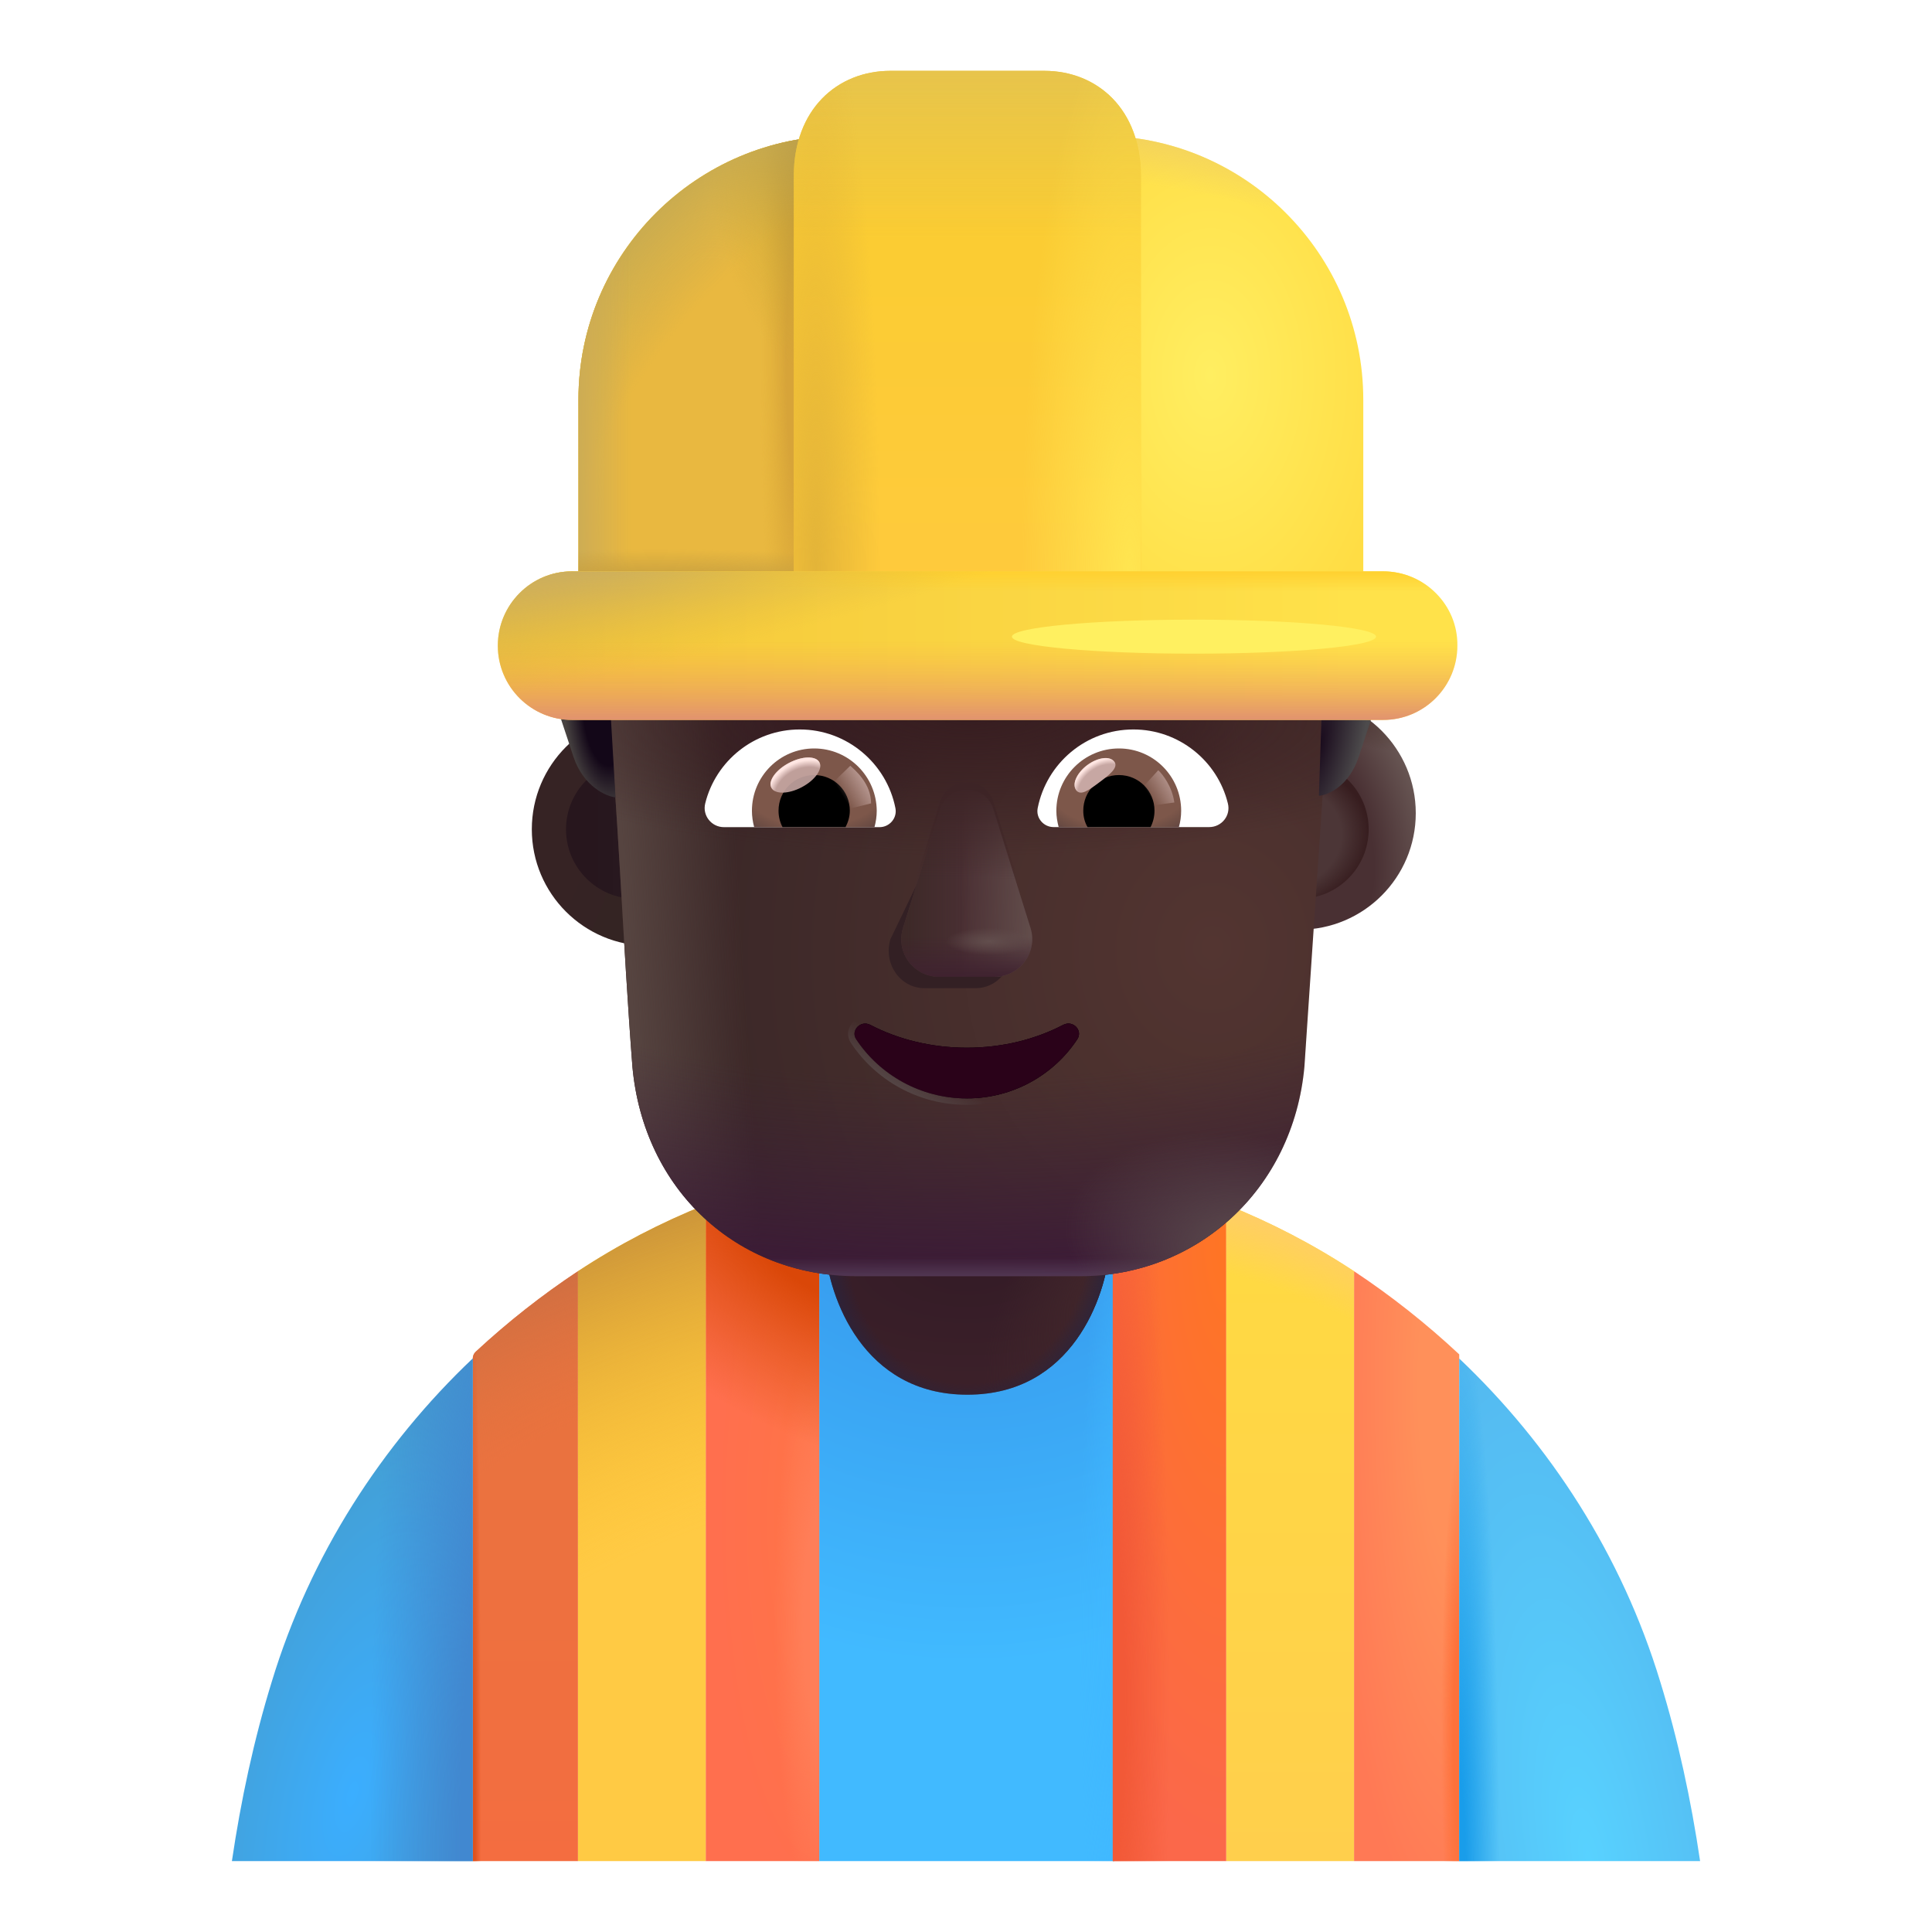 <svg viewBox="1 1 30 30" xmlns="http://www.w3.org/2000/svg">
<path d="M16.021 19.289C15.241 19.289 14.471 19.369 13.721 19.519V29.899H18.301V19.519C17.561 19.369 16.801 19.289 16.021 19.289Z" fill="url(#paint0_radial_4002_2950)"/>
<path d="M16.021 19.289C15.241 19.289 14.471 19.369 13.721 19.519V29.899H18.301V19.519C17.561 19.369 16.801 19.289 16.021 19.289Z" fill="url(#paint1_radial_4002_2950)"/>
<path d="M13.721 19.168C13.113 19.302 12.525 19.478 11.958 19.705V29.899H13.721V19.168Z" fill="url(#paint2_radial_4002_2950)"/>
<path d="M13.721 19.168C13.113 19.302 12.525 19.478 11.958 19.705V29.899H13.721V19.168Z" fill="url(#paint3_radial_4002_2950)"/>
<path d="M13.721 19.168C13.113 19.302 12.525 19.478 11.958 19.705V29.899H13.721V19.168Z" fill="url(#paint4_radial_4002_2950)"/>
<path d="M18.279 19.168C18.887 19.302 19.474 19.478 20.042 19.705V29.899H18.279V19.168Z" fill="url(#paint5_radial_4002_2950)"/>
<path d="M18.279 19.168C18.887 19.302 19.474 19.478 20.042 19.705V29.899H18.279V19.168Z" fill="url(#paint6_radial_4002_2950)"/>
<path d="M8.389 21.987C8.358 22.015 8.341 22.055 8.341 22.096V29.899H9.975V20.739C9.415 21.11 8.883 21.529 8.389 21.987Z" fill="url(#paint7_linear_4002_2950)"/>
<path d="M8.389 21.987C8.358 22.015 8.341 22.055 8.341 22.096V29.899H9.975V20.739C9.415 21.11 8.883 21.529 8.389 21.987Z" fill="url(#paint8_radial_4002_2950)"/>
<path d="M8.389 21.987C8.358 22.015 8.341 22.055 8.341 22.096V29.899H9.975V20.739C9.415 21.11 8.883 21.529 8.389 21.987Z" fill="url(#paint9_radial_4002_2950)"/>
<path d="M23.659 22.031V29.899H22.025V20.739C22.603 21.122 23.151 21.556 23.659 22.031Z" fill="url(#paint10_radial_4002_2950)"/>
<path d="M23.659 22.031V29.899H22.025V20.739C22.603 21.122 23.151 21.556 23.659 22.031Z" fill="url(#paint11_radial_4002_2950)"/>
<path d="M9.975 20.739V29.899H11.958V19.705C11.26 19.985 10.603 20.326 9.975 20.739Z" fill="#FFCA44"/>
<path d="M9.975 20.739V29.899H11.958V19.705C11.26 19.985 10.603 20.326 9.975 20.739Z" fill="url(#paint12_radial_4002_2950)"/>
<path d="M22.025 20.739V29.899H20.042V19.705C20.74 19.985 21.397 20.326 22.025 20.739Z" fill="url(#paint13_linear_4002_2950)"/>
<path d="M22.025 20.739V29.899H20.042V19.705C20.74 19.985 21.397 20.326 22.025 20.739Z" fill="url(#paint14_radial_4002_2950)"/>
<path d="M4.601 29.899C4.741 28.953 4.941 28.018 5.22 27.113C5.82 25.139 6.932 23.431 8.341 22.095V29.899H4.601Z" fill="url(#paint15_radial_4002_2950)"/>
<path d="M4.601 29.899C4.741 28.953 4.941 28.018 5.22 27.113C5.82 25.139 6.932 23.431 8.341 22.095V29.899H4.601Z" fill="url(#paint16_radial_4002_2950)"/>
<path d="M27.399 29.899C27.259 28.953 27.059 28.018 26.78 27.113C26.18 25.139 25.068 23.431 23.659 22.095V29.899H27.399Z" fill="url(#paint17_radial_4002_2950)"/>
<path d="M27.399 29.899C27.259 28.953 27.059 28.018 26.78 27.113C26.18 25.139 25.068 23.431 23.659 22.095V29.899H27.399Z" fill="url(#paint18_radial_4002_2950)"/>
<path d="M13.81 20.376C13.87 21.137 14.395 22.657 16.021 22.657C17.647 22.657 18.172 21.137 18.232 20.376H13.81Z" fill="url(#paint19_radial_4002_2950)"/>
<path d="M13.81 20.376C13.87 21.137 14.395 22.657 16.021 22.657C17.647 22.657 18.172 21.137 18.232 20.376H13.81Z" fill="url(#paint20_radial_4002_2950)"/>
<path d="M13.81 20.376C13.87 21.137 14.395 22.657 16.021 22.657C17.647 22.657 18.172 21.137 18.232 20.376H13.81Z" fill="url(#paint21_radial_4002_2950)"/>
<g filter="url(#filter0_f_4002_2950)">
<ellipse cx="19.299" cy="10.826" rx="3.435" ry="0.358" fill="#FFF060"/>
</g>
<g filter="url(#filter1_i_4002_2950)">
<circle cx="10.867" cy="13.877" r="1.809" fill="url(#paint22_radial_4002_2950)"/>
</g>
<g filter="url(#filter2_f_4002_2950)">
<circle cx="10.867" cy="13.878" r="1.078" fill="url(#paint23_linear_4002_2950)"/>
</g>
<g filter="url(#filter3_i_4002_2950)">
<circle cx="21.175" cy="13.877" r="1.809" fill="url(#paint24_radial_4002_2950)"/>
<circle cx="21.175" cy="13.877" r="1.809" fill="url(#paint25_radial_4002_2950)"/>
</g>
<g filter="url(#filter4_f_4002_2950)">
<circle cx="21.175" cy="13.878" r="1.078" fill="#4C3637"/>
<circle cx="21.175" cy="13.878" r="1.078" fill="url(#paint26_radial_4002_2950)"/>
</g>
<path d="M10.423 11.655C10.423 11.366 10.539 11.02 10.772 10.846L10.946 10.673C11.237 10.442 11.353 10.095 11.353 9.748V8.824C11.353 8.535 11.527 8.304 11.818 8.246C12.515 8.072 13.968 7.783 16.06 7.783C18.153 7.783 19.606 8.072 20.303 8.246C20.535 8.304 20.768 8.535 20.768 8.824V9.748C20.768 10.095 20.942 10.442 21.175 10.673C21.719 11.054 21.685 11.264 21.64 11.713C21.582 12.291 21.523 13.273 21.523 13.273C21.53 13.273 21.537 13.273 21.543 13.273L21.255 17.562C21.081 19.479 19.574 20.816 17.777 20.816H14.298C12.443 20.816 10.994 19.479 10.82 17.562C10.668 15.585 10.602 13.618 10.423 11.655Z" fill="url(#paint27_radial_4002_2950)"/>
<path d="M10.423 11.655C10.423 11.366 10.539 11.02 10.772 10.846L10.946 10.673C11.237 10.442 11.353 10.095 11.353 9.748V8.824C11.353 8.535 11.527 8.304 11.818 8.246C12.515 8.072 13.968 7.783 16.06 7.783C18.153 7.783 19.606 8.072 20.303 8.246C20.535 8.304 20.768 8.535 20.768 8.824V9.748C20.768 10.095 20.942 10.442 21.175 10.673C21.719 11.054 21.685 11.264 21.64 11.713C21.582 12.291 21.523 13.273 21.523 13.273C21.53 13.273 21.537 13.273 21.543 13.273L21.255 17.562C21.081 19.479 19.574 20.816 17.777 20.816H14.298C12.443 20.816 10.994 19.479 10.82 17.562C10.668 15.585 10.602 13.618 10.423 11.655Z" fill="url(#paint28_linear_4002_2950)"/>
<path d="M10.423 11.655C10.423 11.366 10.539 11.02 10.772 10.846L10.946 10.673C11.237 10.442 11.353 10.095 11.353 9.748V8.824C11.353 8.535 11.527 8.304 11.818 8.246C12.515 8.072 13.968 7.783 16.06 7.783C18.153 7.783 19.606 8.072 20.303 8.246C20.535 8.304 20.768 8.535 20.768 8.824V9.748C20.768 10.095 20.942 10.442 21.175 10.673C21.719 11.054 21.685 11.264 21.64 11.713C21.582 12.291 21.523 13.273 21.523 13.273C21.53 13.273 21.537 13.273 21.543 13.273L21.255 17.562C21.081 19.479 19.574 20.816 17.777 20.816H14.298C12.443 20.816 10.994 19.479 10.82 17.562C10.668 15.585 10.602 13.618 10.423 11.655Z" fill="url(#paint29_radial_4002_2950)"/>
<path d="M10.423 11.655C10.423 11.366 10.539 11.02 10.772 10.846L10.946 10.673C11.237 10.442 11.353 10.095 11.353 9.748V8.824C11.353 8.535 11.527 8.304 11.818 8.246C12.515 8.072 13.968 7.783 16.06 7.783C18.153 7.783 19.606 8.072 20.303 8.246C20.535 8.304 20.768 8.535 20.768 8.824V9.748C20.768 10.095 20.942 10.442 21.175 10.673C21.719 11.054 21.685 11.264 21.64 11.713C21.582 12.291 21.523 13.273 21.523 13.273C21.53 13.273 21.537 13.273 21.543 13.273L21.255 17.562C21.081 19.479 19.574 20.816 17.777 20.816H14.298C12.443 20.816 10.994 19.479 10.82 17.562C10.668 15.585 10.602 13.618 10.423 11.655Z" fill="url(#paint30_radial_4002_2950)"/>
<path d="M10.423 11.655C10.423 11.366 10.539 11.02 10.772 10.846L10.946 10.673C11.237 10.442 11.353 10.095 11.353 9.748V8.824C11.353 8.535 11.527 8.304 11.818 8.246C12.515 8.072 13.968 7.783 16.06 7.783C18.153 7.783 19.606 8.072 20.303 8.246C20.535 8.304 20.768 8.535 20.768 8.824V9.748C20.768 10.095 20.942 10.442 21.175 10.673C21.719 11.054 21.685 11.264 21.64 11.713C21.582 12.291 21.523 13.273 21.523 13.273C21.53 13.273 21.537 13.273 21.543 13.273L21.255 17.562C21.081 19.479 19.574 20.816 17.777 20.816H14.298C12.443 20.816 10.994 19.479 10.82 17.562C10.668 15.585 10.602 13.618 10.423 11.655Z" fill="url(#paint31_radial_4002_2950)"/>
<path d="M10.423 11.655C10.423 11.366 10.539 11.02 10.772 10.846L10.946 10.673C11.237 10.442 11.353 10.095 11.353 9.748V8.824C11.353 8.535 11.527 8.304 11.818 8.246C12.515 8.072 13.968 7.783 16.06 7.783C18.153 7.783 19.606 8.072 20.303 8.246C20.535 8.304 20.768 8.535 20.768 8.824V9.748C20.768 10.095 20.942 10.442 21.175 10.673C21.719 11.054 21.685 11.264 21.64 11.713C21.582 12.291 21.523 13.273 21.523 13.273C21.53 13.273 21.537 13.273 21.543 13.273L21.255 17.562C21.081 19.479 19.574 20.816 17.777 20.816H14.298C12.443 20.816 10.994 19.479 10.82 17.562C10.668 15.585 10.602 13.618 10.423 11.655Z" fill="url(#paint32_linear_4002_2950)"/>
<path d="M10.423 11.655C10.423 11.366 10.539 11.02 10.772 10.846L10.946 10.673C11.237 10.442 11.353 10.095 11.353 9.748V8.824C11.353 8.535 11.527 8.304 11.818 8.246C12.515 8.072 13.968 7.783 16.06 7.783C18.153 7.783 19.606 8.072 20.303 8.246C20.535 8.304 20.768 8.535 20.768 8.824V9.748C20.768 10.095 20.942 10.442 21.175 10.673C21.719 11.054 21.685 11.264 21.64 11.713C21.582 12.291 21.523 13.273 21.523 13.273C21.53 13.273 21.537 13.273 21.543 13.273L21.255 17.562C21.081 19.479 19.574 20.816 17.777 20.816H14.298C12.443 20.816 10.994 19.479 10.82 17.562C10.668 15.585 10.602 13.618 10.423 11.655Z" fill="url(#paint33_radial_4002_2950)"/>
<path d="M10.423 11.655C10.423 11.366 10.539 11.02 10.772 10.846L10.946 10.673C11.237 10.442 11.353 10.095 11.353 9.748V8.824C11.353 8.535 11.527 8.304 11.818 8.246C12.515 8.072 13.968 7.783 16.06 7.783C18.153 7.783 19.606 8.072 20.303 8.246C20.535 8.304 20.768 8.535 20.768 8.824V9.748C20.768 10.095 20.942 10.442 21.175 10.673C21.719 11.054 21.685 11.264 21.64 11.713C21.582 12.291 21.523 13.273 21.523 13.273C21.53 13.273 21.537 13.273 21.543 13.273L21.255 17.562C21.081 19.479 19.574 20.816 17.777 20.816H14.298C12.443 20.816 10.994 19.479 10.82 17.562C10.668 15.585 10.602 13.618 10.423 11.655Z" fill="url(#paint34_radial_4002_2950)"/>
<g filter="url(#filter5_f_4002_2950)">
<path d="M15.713 13.745L14.825 15.587C14.714 15.966 14.979 16.344 15.353 16.344H16.152C16.527 16.344 16.791 15.96 16.681 15.587L16.141 13.745C16.025 13.337 15.835 13.337 15.713 13.745Z" fill="#332024"/>
</g>
<g filter="url(#filter6_f_4002_2950)">
<path d="M15.597 13.568L15.022 15.41C14.904 15.789 15.186 16.168 15.586 16.168H16.438C16.837 16.168 17.119 15.783 17.002 15.41L16.426 13.568C16.302 13.161 15.727 13.161 15.597 13.568Z" fill="#4B3034"/>
<path d="M15.597 13.568L15.022 15.41C14.904 15.789 15.186 16.168 15.586 16.168H16.438C16.837 16.168 17.119 15.783 17.002 15.41L16.426 13.568C16.302 13.161 15.727 13.161 15.597 13.568Z" fill="url(#paint35_linear_4002_2950)"/>
<path d="M15.597 13.568L15.022 15.41C14.904 15.789 15.186 16.168 15.586 16.168H16.438C16.837 16.168 17.119 15.783 17.002 15.41L16.426 13.568C16.302 13.161 15.727 13.161 15.597 13.568Z" fill="url(#paint36_linear_4002_2950)"/>
<path d="M15.597 13.568L15.022 15.41C14.904 15.789 15.186 16.168 15.586 16.168H16.438C16.837 16.168 17.119 15.783 17.002 15.41L16.426 13.568C16.302 13.161 15.727 13.161 15.597 13.568Z" fill="url(#paint37_linear_4002_2950)"/>
<path d="M15.597 13.568L15.022 15.41C14.904 15.789 15.186 16.168 15.586 16.168H16.438C16.837 16.168 17.119 15.783 17.002 15.41L16.426 13.568C16.302 13.161 15.727 13.161 15.597 13.568Z" fill="url(#paint38_radial_4002_2950)"/>
</g>
<g filter="url(#filter7_f_4002_2950)">
<path d="M15.597 13.453L15.022 15.295C14.904 15.674 15.186 16.052 15.586 16.052H16.438C16.837 16.052 17.119 15.668 17.002 15.295L16.426 13.453C16.302 13.045 15.727 13.045 15.597 13.453Z" fill="url(#paint39_linear_4002_2950)"/>
</g>
<g filter="url(#filter8_f_4002_2950)">
<path d="M16.012 17.269C15.462 17.269 14.945 17.139 14.511 16.913C14.363 16.837 14.203 17.005 14.296 17.139C14.659 17.689 15.291 18.056 16.012 18.056C16.732 18.056 17.364 17.689 17.727 17.139C17.82 16.999 17.661 16.837 17.512 16.913C17.078 17.139 16.567 17.269 16.012 17.269Z" fill="#2A0219"/>
<path d="M16.012 17.269C15.462 17.269 14.945 17.139 14.511 16.913C14.363 16.837 14.203 17.005 14.296 17.139C14.659 17.689 15.291 18.056 16.012 18.056C16.732 18.056 17.364 17.689 17.727 17.139C17.82 16.999 17.661 16.837 17.512 16.913C17.078 17.139 16.567 17.269 16.012 17.269Z" stroke="url(#paint40_linear_4002_2950)" stroke-width="0.2"/>
</g>
<path d="M16.012 17.269C15.462 17.269 14.945 17.139 14.511 16.913C14.363 16.837 14.203 17.005 14.296 17.139C14.659 17.689 15.291 18.056 16.012 18.056C16.732 18.056 17.364 17.689 17.727 17.139C17.82 16.999 17.661 16.837 17.512 16.913C17.078 17.139 16.567 17.269 16.012 17.269Z" fill="#2A0219"/>
<path d="M18.599 12.327C19.306 12.327 19.904 12.815 20.066 13.474C20.115 13.663 19.97 13.843 19.776 13.843H17.36C17.206 13.843 17.083 13.703 17.113 13.549C17.25 12.855 17.86 12.327 18.599 12.327Z" fill="white"/>
<path d="M18.375 12.622C18.911 12.622 19.341 13.057 19.341 13.589C19.341 13.677 19.328 13.764 19.306 13.843H17.439C17.417 13.76 17.403 13.677 17.403 13.589C17.403 13.057 17.838 12.622 18.375 12.622Z" fill="url(#paint41_radial_4002_2950)"/>
<path d="M17.821 13.588C17.821 13.281 18.067 13.035 18.374 13.035C18.682 13.035 18.927 13.281 18.927 13.588C18.927 13.68 18.905 13.768 18.866 13.843H17.887C17.843 13.768 17.821 13.68 17.821 13.588Z" fill="black"/>
<g filter="url(#filter9_f_4002_2950)">
<path d="M18.303 12.827C18.372 12.919 18.228 13.031 18.064 13.153C17.901 13.275 17.779 13.361 17.711 13.27C17.642 13.177 17.719 13.004 17.882 12.881C18.046 12.759 18.234 12.735 18.303 12.827Z" fill="#C7A7A3"/>
<path d="M18.303 12.827C18.372 12.919 18.228 13.031 18.064 13.153C17.901 13.275 17.779 13.361 17.711 13.27C17.642 13.177 17.719 13.004 17.882 12.881C18.046 12.759 18.234 12.735 18.303 12.827Z" fill="url(#paint42_radial_4002_2950)"/>
</g>
<g filter="url(#filter10_f_4002_2950)">
<path d="M19.235 13.461C19.2 13.211 19.054 13.023 18.985 12.96L18.704 13.269L18.831 13.516L19.235 13.461Z" fill="url(#paint43_linear_4002_2950)"/>
</g>
<path d="M13.419 12.327C12.711 12.327 12.114 12.815 11.951 13.474C11.903 13.663 12.048 13.844 12.241 13.844H14.658C14.812 13.844 14.935 13.703 14.904 13.549C14.768 12.855 14.153 12.327 13.419 12.327Z" fill="white"/>
<path d="M13.643 12.622C13.107 12.622 12.676 13.057 12.676 13.589C12.676 13.677 12.689 13.764 12.711 13.844H14.579C14.601 13.76 14.614 13.677 14.614 13.589C14.61 13.057 14.179 12.622 13.643 12.622Z" fill="url(#paint44_radial_4002_2950)"/>
<path d="M14.196 13.588C14.196 13.281 13.95 13.035 13.643 13.035C13.335 13.035 13.089 13.281 13.089 13.588C13.089 13.68 13.111 13.768 13.151 13.843H14.13C14.169 13.768 14.196 13.68 14.196 13.588Z" fill="black"/>
<g filter="url(#filter11_f_4002_2950)">
<path d="M14.526 13.475C14.526 13.162 14.272 12.954 14.203 12.891L13.891 13.193L14.083 13.584L14.526 13.475Z" fill="url(#paint45_linear_4002_2950)"/>
</g>
<g filter="url(#filter12_f_4002_2950)">
<ellipse cx="13.351" cy="13.035" rx="0.422" ry="0.213" transform="rotate(-27.914 13.351 13.035)" fill="#C7A7A3" fill-opacity="0.9"/>
<ellipse cx="13.351" cy="13.035" rx="0.422" ry="0.213" transform="rotate(-27.914 13.351 13.035)" fill="url(#paint46_radial_4002_2950)"/>
</g>
<path d="M10.558 13.381L10.48 12.048L9.636 11.931C9.662 12.015 9.753 12.299 9.906 12.755C10.059 13.211 10.416 13.37 10.558 13.381Z" fill="url(#paint47_radial_4002_2950)"/>
<path d="M21.48 13.357L21.523 12.048L22.367 11.931C22.341 12.015 22.25 12.299 22.097 12.755C21.944 13.211 21.622 13.346 21.48 13.357Z" fill="url(#paint48_radial_4002_2950)"/>
<path d="M9.982 7.208C9.982 4.944 11.818 3.108 14.082 3.108H18.07C20.334 3.108 22.169 4.944 22.169 7.208V9.889H9.982V7.208Z" fill="url(#paint49_radial_4002_2950)"/>
<path d="M9.982 7.208C9.982 4.944 11.818 3.108 14.082 3.108H18.07C20.334 3.108 22.169 4.944 22.169 7.208V9.889H9.982V7.208Z" fill="url(#paint50_radial_4002_2950)"/>
<path d="M9.982 7.208C9.982 4.944 11.818 3.108 14.082 3.108H18.07C20.334 3.108 22.169 4.944 22.169 7.208V9.889H9.982V7.208Z" fill="url(#paint51_radial_4002_2950)"/>
<path d="M9.982 7.208C9.982 4.944 11.818 3.108 14.082 3.108H18.07C20.334 3.108 22.169 4.944 22.169 7.208V9.889H9.982V7.208Z" fill="url(#paint52_radial_4002_2950)"/>
<path d="M9.982 7.208C9.982 4.944 11.818 3.108 14.082 3.108H18.07C20.334 3.108 22.169 4.944 22.169 7.208V9.889H9.982V7.208Z" fill="url(#paint53_radial_4002_2950)"/>
<path d="M9.982 7.208C9.982 4.944 11.818 3.108 14.082 3.108H18.07C20.334 3.108 22.169 4.944 22.169 7.208V9.889H9.982V7.208Z" fill="url(#paint54_radial_4002_2950)"/>
<path d="M9.982 7.208C9.982 4.944 11.818 3.108 14.082 3.108H18.07C20.334 3.108 22.169 4.944 22.169 7.208V9.889H9.982V7.208Z" fill="url(#paint55_linear_4002_2950)"/>
<path d="M9.982 7.208C9.982 4.944 11.818 3.108 14.082 3.108H18.07C20.334 3.108 22.169 4.944 22.169 7.208V9.889H9.982V7.208Z" fill="url(#paint56_radial_4002_2950)"/>
<g filter="url(#filter13_ii_4002_2950)">
<path d="M14.826 2.1H17.216C18.045 2.1 18.716 2.703 18.716 3.733V10.528H13.326V3.733C13.326 2.703 13.997 2.1 14.826 2.1Z" fill="url(#paint57_linear_4002_2950)"/>
<path d="M14.826 2.1H17.216C18.045 2.1 18.716 2.703 18.716 3.733V10.528H13.326V3.733C13.326 2.703 13.997 2.1 14.826 2.1Z" fill="url(#paint58_linear_4002_2950)"/>
<path d="M14.826 2.1H17.216C18.045 2.1 18.716 2.703 18.716 3.733V10.528H13.326V3.733C13.326 2.703 13.997 2.1 14.826 2.1Z" fill="url(#paint59_radial_4002_2950)"/>
<path d="M14.826 2.1H17.216C18.045 2.1 18.716 2.703 18.716 3.733V10.528H13.326V3.733C13.326 2.703 13.997 2.1 14.826 2.1Z" fill="url(#paint60_radial_4002_2950)"/>
</g>
<path d="M22.477 9.872H9.883C9.242 9.872 8.73 10.393 8.73 11.025C8.73 11.667 9.251 12.179 9.883 12.179H22.477C23.119 12.179 23.63 11.658 23.63 11.025C23.639 10.393 23.119 9.872 22.477 9.872Z" fill="url(#paint61_linear_4002_2950)"/>
<path d="M22.477 9.872H9.883C9.242 9.872 8.73 10.393 8.73 11.025C8.73 11.667 9.251 12.179 9.883 12.179H22.477C23.119 12.179 23.63 11.658 23.63 11.025C23.639 10.393 23.119 9.872 22.477 9.872Z" fill="url(#paint62_linear_4002_2950)"/>
<path d="M22.477 9.872H9.883C9.242 9.872 8.73 10.393 8.73 11.025C8.73 11.667 9.251 12.179 9.883 12.179H22.477C23.119 12.179 23.63 11.658 23.63 11.025C23.639 10.393 23.119 9.872 22.477 9.872Z" fill="url(#paint63_linear_4002_2950)"/>
<path d="M22.477 9.872H9.883C9.242 9.872 8.73 10.393 8.73 11.025C8.73 11.667 9.251 12.179 9.883 12.179H22.477C23.119 12.179 23.63 11.658 23.63 11.025C23.639 10.393 23.119 9.872 22.477 9.872Z" fill="url(#paint64_radial_4002_2950)"/>
<g filter="url(#filter14_f_4002_2950)">
<ellipse cx="19.54" cy="10.886" rx="2.827" ry="0.264" fill="#FFF060"/>
</g>
<defs>
<filter id="filter0_f_4002_2950" x="15.115" y="9.718" width="8.369" height="2.215" filterUnits="userSpaceOnUse" color-interpolation-filters="sRGB">
<feFlood flood-opacity="0" result="BackgroundImageFix"/>
<feBlend mode="normal" in="SourceGraphic" in2="BackgroundImageFix" result="shape"/>
<feGaussianBlur stdDeviation="0.375" result="effect1_foregroundBlur_4002_2950"/>
</filter>
<filter id="filter1_i_4002_2950" x="9.058" y="12.069" width="3.818" height="3.618" filterUnits="userSpaceOnUse" color-interpolation-filters="sRGB">
<feFlood flood-opacity="0" result="BackgroundImageFix"/>
<feBlend mode="normal" in="SourceGraphic" in2="BackgroundImageFix" result="shape"/>
<feColorMatrix in="SourceAlpha" type="matrix" values="0 0 0 0 0 0 0 0 0 0 0 0 0 0 0 0 0 0 127 0" result="hardAlpha"/>
<feOffset dx="0.2"/>
<feGaussianBlur stdDeviation="0.15"/>
<feComposite in2="hardAlpha" operator="arithmetic" k2="-1" k3="1"/>
<feColorMatrix type="matrix" values="0 0 0 0 0.341 0 0 0 0 0.271 0 0 0 0 0.255 0 0 0 1 0"/>
<feBlend mode="normal" in2="shape" result="effect1_innerShadow_4002_2950"/>
</filter>
<filter id="filter2_f_4002_2950" x="9.289" y="12.3" width="3.156" height="3.156" filterUnits="userSpaceOnUse" color-interpolation-filters="sRGB">
<feFlood flood-opacity="0" result="BackgroundImageFix"/>
<feBlend mode="normal" in="SourceGraphic" in2="BackgroundImageFix" result="shape"/>
<feGaussianBlur stdDeviation="0.25" result="effect1_foregroundBlur_4002_2950"/>
</filter>
<filter id="filter3_i_4002_2950" x="19.366" y="11.819" width="3.618" height="3.868" filterUnits="userSpaceOnUse" color-interpolation-filters="sRGB">
<feFlood flood-opacity="0" result="BackgroundImageFix"/>
<feBlend mode="normal" in="SourceGraphic" in2="BackgroundImageFix" result="shape"/>
<feColorMatrix in="SourceAlpha" type="matrix" values="0 0 0 0 0 0 0 0 0 0 0 0 0 0 0 0 0 0 127 0" result="hardAlpha"/>
<feOffset dy="-0.25"/>
<feGaussianBlur stdDeviation="0.25"/>
<feComposite in2="hardAlpha" operator="arithmetic" k2="-1" k3="1"/>
<feColorMatrix type="matrix" values="0 0 0 0 0.184 0 0 0 0 0.09 0 0 0 0 0.118 0 0 0 1 0"/>
<feBlend mode="normal" in2="shape" result="effect1_innerShadow_4002_2950"/>
</filter>
<filter id="filter4_f_4002_2950" x="19.597" y="12.3" width="3.156" height="3.156" filterUnits="userSpaceOnUse" color-interpolation-filters="sRGB">
<feFlood flood-opacity="0" result="BackgroundImageFix"/>
<feBlend mode="normal" in="SourceGraphic" in2="BackgroundImageFix" result="shape"/>
<feGaussianBlur stdDeviation="0.25" result="effect1_foregroundBlur_4002_2950"/>
</filter>
<filter id="filter5_f_4002_2950" x="14.049" y="12.689" width="3.407" height="4.405" filterUnits="userSpaceOnUse" color-interpolation-filters="sRGB">
<feFlood flood-opacity="0" result="BackgroundImageFix"/>
<feBlend mode="normal" in="SourceGraphic" in2="BackgroundImageFix" result="shape"/>
<feGaussianBlur stdDeviation="0.375" result="effect1_foregroundBlur_4002_2950"/>
</filter>
<filter id="filter6_f_4002_2950" x="14.745" y="13.012" width="2.534" height="3.405" filterUnits="userSpaceOnUse" color-interpolation-filters="sRGB">
<feFlood flood-opacity="0" result="BackgroundImageFix"/>
<feBlend mode="normal" in="SourceGraphic" in2="BackgroundImageFix" result="shape"/>
<feGaussianBlur stdDeviation="0.125" result="effect1_foregroundBlur_4002_2950"/>
</filter>
<filter id="filter7_f_4002_2950" x="14.745" y="12.897" width="2.534" height="3.405" filterUnits="userSpaceOnUse" color-interpolation-filters="sRGB">
<feFlood flood-opacity="0" result="BackgroundImageFix"/>
<feBlend mode="normal" in="SourceGraphic" in2="BackgroundImageFix" result="shape"/>
<feGaussianBlur stdDeviation="0.125" result="effect1_foregroundBlur_4002_2950"/>
</filter>
<filter id="filter8_f_4002_2950" x="14.069" y="16.694" width="3.886" height="1.562" filterUnits="userSpaceOnUse" color-interpolation-filters="sRGB">
<feFlood flood-opacity="0" result="BackgroundImageFix"/>
<feBlend mode="normal" in="SourceGraphic" in2="BackgroundImageFix" result="shape"/>
<feGaussianBlur stdDeviation="0.05" result="effect1_foregroundBlur_4002_2950"/>
</filter>
<filter id="filter9_f_4002_2950" x="17.585" y="12.671" width="0.835" height="0.737" filterUnits="userSpaceOnUse" color-interpolation-filters="sRGB">
<feFlood flood-opacity="0" result="BackgroundImageFix"/>
<feBlend mode="normal" in="SourceGraphic" in2="BackgroundImageFix" result="shape"/>
<feGaussianBlur stdDeviation="0.05" result="effect1_foregroundBlur_4002_2950"/>
</filter>
<filter id="filter10_f_4002_2950" x="18.504" y="12.76" width="0.932" height="0.956" filterUnits="userSpaceOnUse" color-interpolation-filters="sRGB">
<feFlood flood-opacity="0" result="BackgroundImageFix"/>
<feBlend mode="normal" in="SourceGraphic" in2="BackgroundImageFix" result="shape"/>
<feGaussianBlur stdDeviation="0.1" result="effect1_foregroundBlur_4002_2950"/>
</filter>
<filter id="filter11_f_4002_2950" x="13.691" y="12.691" width="1.035" height="1.093" filterUnits="userSpaceOnUse" color-interpolation-filters="sRGB">
<feFlood flood-opacity="0" result="BackgroundImageFix"/>
<feBlend mode="normal" in="SourceGraphic" in2="BackgroundImageFix" result="shape"/>
<feGaussianBlur stdDeviation="0.1" result="effect1_foregroundBlur_4002_2950"/>
</filter>
<filter id="filter12_f_4002_2950" x="12.865" y="12.662" width="0.972" height="0.746" filterUnits="userSpaceOnUse" color-interpolation-filters="sRGB">
<feFlood flood-opacity="0" result="BackgroundImageFix"/>
<feBlend mode="normal" in="SourceGraphic" in2="BackgroundImageFix" result="shape"/>
<feGaussianBlur stdDeviation="0.05" result="effect1_foregroundBlur_4002_2950"/>
</filter>
<filter id="filter13_ii_4002_2950" x="13.126" y="2.1" width="5.791" height="8.428" filterUnits="userSpaceOnUse" color-interpolation-filters="sRGB">
<feFlood flood-opacity="0" result="BackgroundImageFix"/>
<feBlend mode="normal" in="SourceGraphic" in2="BackgroundImageFix" result="shape"/>
<feColorMatrix in="SourceAlpha" type="matrix" values="0 0 0 0 0 0 0 0 0 0 0 0 0 0 0 0 0 0 127 0" result="hardAlpha"/>
<feOffset dx="0.2"/>
<feGaussianBlur stdDeviation="0.3"/>
<feComposite in2="hardAlpha" operator="arithmetic" k2="-1" k3="1"/>
<feColorMatrix type="matrix" values="0 0 0 0 0.769 0 0 0 0 0.659 0 0 0 0 0.322 0 0 0 1 0"/>
<feBlend mode="normal" in2="shape" result="effect1_innerShadow_4002_2950"/>
<feColorMatrix in="SourceAlpha" type="matrix" values="0 0 0 0 0 0 0 0 0 0 0 0 0 0 0 0 0 0 127 0" result="hardAlpha"/>
<feOffset dx="-0.2"/>
<feGaussianBlur stdDeviation="0.3"/>
<feComposite in2="hardAlpha" operator="arithmetic" k2="-1" k3="1"/>
<feColorMatrix type="matrix" values="0 0 0 0 1 0 0 0 0 0.925 0 0 0 0 0.373 0 0 0 1 0"/>
<feBlend mode="normal" in2="effect1_innerShadow_4002_2950" result="effect2_innerShadow_4002_2950"/>
</filter>
<filter id="filter14_f_4002_2950" x="15.713" y="9.622" width="7.654" height="2.528" filterUnits="userSpaceOnUse" color-interpolation-filters="sRGB">
<feFlood flood-opacity="0" result="BackgroundImageFix"/>
<feBlend mode="normal" in="SourceGraphic" in2="BackgroundImageFix" result="shape"/>
<feGaussianBlur stdDeviation="0.5" result="effect1_foregroundBlur_4002_2950"/>
</filter>
<radialGradient id="paint0_radial_4002_2950" cx="0" cy="0" r="1" gradientUnits="userSpaceOnUse" gradientTransform="translate(16.011 16.61) rotate(90) scale(10.25 8.822)">
<stop stop-color="#3086E2"/>
<stop offset="1" stop-color="#41BAFF"/>
</radialGradient>
<radialGradient id="paint1_radial_4002_2950" cx="0" cy="0" r="1" gradientUnits="userSpaceOnUse" gradientTransform="translate(18.677 26.142) rotate(180) scale(0.905 8.831)">
<stop stop-color="#3FB7FF"/>
<stop offset="1" stop-color="#3FB7FF" stop-opacity="0"/>
</radialGradient>
<radialGradient id="paint2_radial_4002_2950" cx="0" cy="0" r="1" gradientUnits="userSpaceOnUse" gradientTransform="translate(13.721 24.534) rotate(90) scale(5.914 1.617)">
<stop stop-color="#FF7446"/>
<stop offset="1" stop-color="#FF6F4E"/>
</radialGradient>
<radialGradient id="paint3_radial_4002_2950" cx="0" cy="0" r="1" gradientUnits="userSpaceOnUse" gradientTransform="translate(13.721 26.201) rotate(90) scale(4.558 0.701)">
<stop offset="0.35" stop-color="#FF7E58"/>
<stop offset="1" stop-color="#FF7E58" stop-opacity="0"/>
</radialGradient>
<radialGradient id="paint4_radial_4002_2950" cx="0" cy="0" r="1" gradientUnits="userSpaceOnUse" gradientTransform="translate(14.208 20.007) rotate(116.713) scale(3.38 5.522)">
<stop offset="0.343" stop-color="#DA4708"/>
<stop offset="1" stop-color="#DC5314" stop-opacity="0"/>
</radialGradient>
<radialGradient id="paint5_radial_4002_2950" cx="0" cy="0" r="1" gradientUnits="userSpaceOnUse" gradientTransform="translate(20.042 20.236) rotate(90) scale(9.438 2.834)">
<stop stop-color="#FF7523"/>
<stop offset="1" stop-color="#FB684A"/>
</radialGradient>
<radialGradient id="paint6_radial_4002_2950" cx="0" cy="0" r="1" gradientUnits="userSpaceOnUse" gradientTransform="translate(18.279 27.354) scale(0.882 11.047)">
<stop offset="0.214" stop-color="#F25937"/>
<stop offset="1" stop-color="#F25937" stop-opacity="0"/>
</radialGradient>
<linearGradient id="paint7_linear_4002_2950" x1="9.158" y1="21.169" x2="9.158" y2="29.899" gradientUnits="userSpaceOnUse">
<stop stop-color="#E6743E"/>
<stop offset="1" stop-color="#F46D40"/>
</linearGradient>
<radialGradient id="paint8_radial_4002_2950" cx="0" cy="0" r="1" gradientUnits="userSpaceOnUse" gradientTransform="translate(12.416 28.854) rotate(-112.642) scale(9.162 10.452)">
<stop offset="0.684" stop-color="#E07241" stop-opacity="0"/>
<stop offset="0.951" stop-color="#CC6E42"/>
</radialGradient>
<radialGradient id="paint9_radial_4002_2950" cx="0" cy="0" r="1" gradientUnits="userSpaceOnUse" gradientTransform="translate(8.341 29.899) scale(0.131 9.007)">
<stop offset="0.245" stop-color="#DE521D"/>
<stop offset="1" stop-color="#DE521D" stop-opacity="0"/>
</radialGradient>
<radialGradient id="paint10_radial_4002_2950" cx="0" cy="0" r="1" gradientUnits="userSpaceOnUse" gradientTransform="translate(23.659 22.513) rotate(90) scale(8.783 2.01)">
<stop offset="0.309" stop-color="#FF905A"/>
<stop offset="1" stop-color="#FF7955"/>
</radialGradient>
<radialGradient id="paint11_radial_4002_2950" cx="0" cy="0" r="1" gradientUnits="userSpaceOnUse" gradientTransform="translate(23.659 27.907) rotate(90) scale(4.375 0.279)">
<stop offset="0.325" stop-color="#FE713A"/>
<stop offset="1" stop-color="#FE713A" stop-opacity="0"/>
</radialGradient>
<radialGradient id="paint12_radial_4002_2950" cx="0" cy="0" r="1" gradientUnits="userSpaceOnUse" gradientTransform="translate(14.588 30.793) rotate(-108.091) scale(11.665 18.669)">
<stop offset="0.566" stop-color="#FDBF28" stop-opacity="0"/>
<stop offset="0.971" stop-color="#CD963A"/>
</radialGradient>
<linearGradient id="paint13_linear_4002_2950" x1="21.034" y1="19.705" x2="21.034" y2="29.899" gradientUnits="userSpaceOnUse">
<stop stop-color="#FFDA42"/>
<stop offset="1" stop-color="#FFCF4C"/>
</linearGradient>
<radialGradient id="paint14_radial_4002_2950" cx="0" cy="0" r="1" gradientUnits="userSpaceOnUse" gradientTransform="translate(19.24 25.329) rotate(-71.03) scale(5.518 8.523)">
<stop offset="0.834" stop-color="#FFCE64" stop-opacity="0"/>
<stop offset="0.998" stop-color="#FFCE64"/>
</radialGradient>
<radialGradient id="paint15_radial_4002_2950" cx="0" cy="0" r="1" gradientUnits="userSpaceOnUse" gradientTransform="translate(6.471 28.86) rotate(-75.655) scale(7.548 3.04)">
<stop stop-color="#3BAEFF"/>
<stop offset="1" stop-color="#469BC8"/>
</radialGradient>
<radialGradient id="paint16_radial_4002_2950" cx="0" cy="0" r="1" gradientUnits="userSpaceOnUse" gradientTransform="translate(9.022 29.673) rotate(180) scale(2.281 15.373)">
<stop offset="0.385" stop-color="#4188D0"/>
<stop offset="1" stop-color="#4188D0" stop-opacity="0"/>
</radialGradient>
<radialGradient id="paint17_radial_4002_2950" cx="0" cy="0" r="1" gradientUnits="userSpaceOnUse" gradientTransform="translate(25.677 29.899) rotate(-99.81) scale(8.253 2.517)">
<stop stop-color="#58D2FF"/>
<stop offset="1" stop-color="#54B9F0"/>
</radialGradient>
<radialGradient id="paint18_radial_4002_2950" cx="0" cy="0" r="1" gradientUnits="userSpaceOnUse" gradientTransform="translate(23.659 29.899) rotate(-90) scale(8.324 0.625)">
<stop offset="0.154" stop-color="#199DEA"/>
<stop offset="1" stop-color="#199DEA" stop-opacity="0"/>
</radialGradient>
<radialGradient id="paint19_radial_4002_2950" cx="0" cy="0" r="1" gradientUnits="userSpaceOnUse" gradientTransform="translate(16.021 20.657) rotate(90) scale(2 3.968)">
<stop offset="0.133" stop-color="#351C27"/>
<stop offset="0.88" stop-color="#3B2029"/>
</radialGradient>
<radialGradient id="paint20_radial_4002_2950" cx="0" cy="0" r="1" gradientUnits="userSpaceOnUse" gradientTransform="translate(18.396 20.845) rotate(125.503) scale(3.013 1.495)">
<stop offset="0.239" stop-color="#40252A"/>
<stop offset="1" stop-color="#40252A" stop-opacity="0"/>
</radialGradient>
<radialGradient id="paint21_radial_4002_2950" cx="0" cy="0" r="1" gradientUnits="userSpaceOnUse" gradientTransform="translate(16.021 20.126) rotate(90) scale(2.891 2.327)">
<stop offset="0.816" stop-color="#28243F" stop-opacity="0"/>
<stop offset="1" stop-color="#28243F"/>
</radialGradient>
<radialGradient id="paint22_radial_4002_2950" cx="0" cy="0" r="1" gradientUnits="userSpaceOnUse" gradientTransform="translate(9.058 13.877) scale(1.901 3.327)">
<stop offset="0.351" stop-color="#362324"/>
<stop offset="1" stop-color="#332423"/>
</radialGradient>
<linearGradient id="paint23_linear_4002_2950" x1="10.867" y1="14.18" x2="10.173" y2="14.18" gradientUnits="userSpaceOnUse">
<stop stop-color="#281920"/>
<stop offset="1" stop-color="#27161D"/>
</linearGradient>
<radialGradient id="paint24_radial_4002_2950" cx="0" cy="0" r="1" gradientUnits="userSpaceOnUse" gradientTransform="translate(20.289 14.371) rotate(-24.444) scale(3.074 3.753)">
<stop offset="0.64" stop-color="#493033"/>
<stop offset="0.944" stop-color="#6A5956"/>
</radialGradient>
<radialGradient id="paint25_radial_4002_2950" cx="0" cy="0" r="1" gradientUnits="userSpaceOnUse" gradientTransform="translate(21.448 11.988) rotate(29.271) scale(1.696 0.479)">
<stop stop-color="#402824"/>
<stop offset="1" stop-color="#402824" stop-opacity="0"/>
</radialGradient>
<radialGradient id="paint26_radial_4002_2950" cx="0" cy="0" r="1" gradientUnits="userSpaceOnUse" gradientTransform="translate(20.738 13.99) rotate(-4.254) scale(1.52 1.188)">
<stop offset="0.719" stop-color="#371D1F" stop-opacity="0"/>
<stop offset="1" stop-color="#371D1F"/>
</radialGradient>
<radialGradient id="paint27_radial_4002_2950" cx="0" cy="0" r="1" gradientUnits="userSpaceOnUse" gradientTransform="translate(19.839 15.741) rotate(-178.453) scale(7.731 8.865)">
<stop stop-color="#533531"/>
<stop offset="1" stop-color="#3C2828"/>
</radialGradient>
<linearGradient id="paint28_linear_4002_2950" x1="10.165" y1="17.221" x2="12.619" y2="17.067" gradientUnits="userSpaceOnUse">
<stop offset="0.283" stop-color="#564440"/>
<stop offset="1" stop-color="#564440" stop-opacity="0"/>
</linearGradient>
<radialGradient id="paint29_radial_4002_2950" cx="0" cy="0" r="1" gradientUnits="userSpaceOnUse" gradientTransform="translate(15.685 13.662) rotate(90) scale(7.294 17.425)">
<stop offset="0.561" stop-color="#3D2138" stop-opacity="0"/>
<stop offset="1" stop-color="#3B1937"/>
</radialGradient>
<radialGradient id="paint30_radial_4002_2950" cx="0" cy="0" r="1" gradientUnits="userSpaceOnUse" gradientTransform="translate(18.553 12.5) rotate(-90) scale(1.416 1.743)">
<stop stop-color="#412628"/>
<stop offset="1" stop-color="#412628" stop-opacity="0"/>
</radialGradient>
<radialGradient id="paint31_radial_4002_2950" cx="0" cy="0" r="1" gradientUnits="userSpaceOnUse" gradientTransform="translate(13.615 12.464) rotate(-90) scale(1.507 1.874)">
<stop stop-color="#351D26"/>
<stop offset="1" stop-color="#351D26" stop-opacity="0"/>
</radialGradient>
<linearGradient id="paint32_linear_4002_2950" x1="16.043" y1="-3.333" x2="16.043" y2="21.034" gradientUnits="userSpaceOnUse">
<stop offset="0.979" stop-color="#624D68" stop-opacity="0"/>
<stop offset="1" stop-color="#624D68"/>
</linearGradient>
<radialGradient id="paint33_radial_4002_2950" cx="0" cy="0" r="1" gradientUnits="userSpaceOnUse" gradientTransform="translate(20.637 20.551) rotate(-166.409) scale(3.167 1.861)">
<stop offset="0.136" stop-color="#5B4B4D"/>
<stop offset="1" stop-color="#5B4B4D" stop-opacity="0"/>
</radialGradient>
<radialGradient id="paint34_radial_4002_2950" cx="0" cy="0" r="1" gradientUnits="userSpaceOnUse" gradientTransform="translate(16.043 12.141) rotate(90) scale(2.159 8.11)">
<stop stop-color="#371D20"/>
<stop offset="1" stop-color="#371D20" stop-opacity="0"/>
</radialGradient>
<linearGradient id="paint35_linear_4002_2950" x1="15.075" y1="15.014" x2="16.092" y2="15.014" gradientUnits="userSpaceOnUse">
<stop stop-color="#3D2928"/>
<stop offset="1" stop-color="#3D2928" stop-opacity="0"/>
</linearGradient>
<linearGradient id="paint36_linear_4002_2950" x1="17.028" y1="15.363" x2="15.917" y2="15.347" gradientUnits="userSpaceOnUse">
<stop stop-color="#624D4B"/>
<stop offset="1" stop-color="#624D4B" stop-opacity="0"/>
</linearGradient>
<linearGradient id="paint37_linear_4002_2950" x1="16.222" y1="16.168" x2="16.222" y2="15.547" gradientUnits="userSpaceOnUse">
<stop stop-color="#3F222F"/>
<stop offset="1" stop-color="#3F222F" stop-opacity="0"/>
</linearGradient>
<radialGradient id="paint38_radial_4002_2950" cx="0" cy="0" r="1" gradientUnits="userSpaceOnUse" gradientTransform="translate(16.366 15.618) rotate(90) scale(0.213 0.685)">
<stop stop-color="#624E4D"/>
<stop offset="1" stop-color="#624E4D" stop-opacity="0"/>
</radialGradient>
<linearGradient id="paint39_linear_4002_2950" x1="16.012" y1="13.147" x2="16.012" y2="14.65" gradientUnits="userSpaceOnUse">
<stop stop-color="#3D2426"/>
<stop offset="1" stop-color="#3D2426" stop-opacity="0"/>
</linearGradient>
<linearGradient id="paint40_linear_4002_2950" x1="14.888" y1="17.917" x2="15.359" y2="17.172" gradientUnits="userSpaceOnUse">
<stop stop-color="#564848"/>
<stop offset="0.663" stop-color="#564848" stop-opacity="0"/>
</linearGradient>
<radialGradient id="paint41_radial_4002_2950" cx="0" cy="0" r="1" gradientUnits="userSpaceOnUse" gradientTransform="translate(18.372 13.139) rotate(90) scale(0.879 1.398)">
<stop offset="0.802" stop-color="#7D574A"/>
<stop offset="1" stop-color="#694B43"/>
<stop offset="1" stop-color="#804D49"/>
<stop offset="1" stop-color="#664944"/>
</radialGradient>
<radialGradient id="paint42_radial_4002_2950" cx="0" cy="0" r="1" gradientUnits="userSpaceOnUse" gradientTransform="translate(18.125 13.23) rotate(-127.812) scale(0.409 0.564)">
<stop offset="0.766" stop-color="#FFE6E2" stop-opacity="0"/>
<stop offset="0.966" stop-color="#FFE6E2"/>
</radialGradient>
<linearGradient id="paint43_linear_4002_2950" x1="19.215" y1="13.197" x2="18.875" y2="13.406" gradientUnits="userSpaceOnUse">
<stop stop-color="#B4948D"/>
<stop offset="1" stop-color="#B4948D" stop-opacity="0"/>
</linearGradient>
<radialGradient id="paint44_radial_4002_2950" cx="0" cy="0" r="1" gradientUnits="userSpaceOnUse" gradientTransform="translate(13.645 13.139) rotate(90) scale(0.879 1.398)">
<stop offset="0.802" stop-color="#7D574A"/>
<stop offset="1" stop-color="#694B43"/>
<stop offset="1" stop-color="#804D49"/>
<stop offset="1" stop-color="#664944"/>
</radialGradient>
<linearGradient id="paint45_linear_4002_2950" x1="14.45" y1="13.197" x2="14.111" y2="13.406" gradientUnits="userSpaceOnUse">
<stop stop-color="#B4948D"/>
<stop offset="1" stop-color="#B4948D" stop-opacity="0"/>
</linearGradient>
<radialGradient id="paint46_radial_4002_2950" cx="0" cy="0" r="1" gradientUnits="userSpaceOnUse" gradientTransform="translate(13.335 13.376) rotate(-90.897) scale(0.535 0.643)">
<stop offset="0.766" stop-color="#FFE6E2" stop-opacity="0"/>
<stop offset="0.966" stop-color="#FFE6E2"/>
</radialGradient>
<radialGradient id="paint47_radial_4002_2950" cx="0" cy="0" r="1" gradientUnits="userSpaceOnUse" gradientTransform="translate(10.379 12.141) rotate(83.54) scale(1.448 0.605)">
<stop offset="0.515" stop-color="#130718"/>
<stop offset="1" stop-color="#474241"/>
</radialGradient>
<radialGradient id="paint48_radial_4002_2950" cx="0" cy="0" r="1" gradientUnits="userSpaceOnUse" gradientTransform="translate(21.48 12.575) rotate(13.213) scale(0.703 2.38)">
<stop stop-color="#190A1C"/>
<stop offset="0.933" stop-color="#4D4B4C"/>
</radialGradient>
<radialGradient id="paint49_radial_4002_2950" cx="0" cy="0" r="1" gradientUnits="userSpaceOnUse" gradientTransform="translate(19.794 6.827) rotate(90) scale(4.562 2.881)">
<stop stop-color="#FFEE61"/>
<stop offset="1" stop-color="#FFDD44"/>
</radialGradient>
<radialGradient id="paint50_radial_4002_2950" cx="0" cy="0" r="1" gradientUnits="userSpaceOnUse" gradientTransform="translate(12.044 9.889) rotate(-90) scale(16 5.798)">
<stop offset="0.301" stop-color="#E9B840"/>
<stop offset="1" stop-color="#E9B840" stop-opacity="0"/>
</radialGradient>
<radialGradient id="paint51_radial_4002_2950" cx="0" cy="0" r="1" gradientUnits="userSpaceOnUse" gradientTransform="translate(17.451 10.327) rotate(-80.901) scale(8.102 15.463)">
<stop offset="0.814" stop-color="#EECD67" stop-opacity="0"/>
<stop offset="0.946" stop-color="#EECD67"/>
</radialGradient>
<radialGradient id="paint52_radial_4002_2950" cx="0" cy="0" r="1" gradientUnits="userSpaceOnUse" gradientTransform="translate(13.388 6.499) rotate(90) scale(6.875 0.59)">
<stop offset="0.305" stop-color="#D7A439"/>
<stop offset="1" stop-color="#E1B037" stop-opacity="0"/>
</radialGradient>
<radialGradient id="paint53_radial_4002_2950" cx="0" cy="0" r="1" gradientUnits="userSpaceOnUse" gradientTransform="translate(13.513 2.733) rotate(84.92) scale(4.235 1.692)">
<stop offset="0.103" stop-color="#B59741"/>
<stop offset="1" stop-color="#CBA731" stop-opacity="0"/>
</radialGradient>
<radialGradient id="paint54_radial_4002_2950" cx="0" cy="0" r="1" gradientUnits="userSpaceOnUse" gradientTransform="translate(16.951 9.733) rotate(-129.472) scale(8.259 10.152)">
<stop offset="0.781" stop-color="#C3A852" stop-opacity="0"/>
<stop offset="1" stop-color="#C3A852"/>
</radialGradient>
<linearGradient id="paint55_linear_4002_2950" x1="9.982" y1="9.264" x2="10.794" y2="9.264" gradientUnits="userSpaceOnUse">
<stop stop-color="#CDAC54"/>
<stop offset="1" stop-color="#CDAC54" stop-opacity="0"/>
</linearGradient>
<radialGradient id="paint56_radial_4002_2950" cx="0" cy="0" r="1" gradientUnits="userSpaceOnUse" gradientTransform="translate(11.169 10.124) rotate(-90) scale(0.594 5.797)">
<stop offset="0.263" stop-color="#C8A03F"/>
<stop offset="1" stop-color="#C8A03F" stop-opacity="0"/>
</radialGradient>
<linearGradient id="paint57_linear_4002_2950" x1="16.021" y1="2.1" x2="16.021" y2="10.528" gradientUnits="userSpaceOnUse">
<stop stop-color="#F9CD2E"/>
<stop offset="1" stop-color="#FFCA3D"/>
</linearGradient>
<linearGradient id="paint58_linear_4002_2950" x1="16.021" y1="2.1" x2="16.021" y2="4.702" gradientUnits="userSpaceOnUse">
<stop stop-color="#E7C44C"/>
<stop offset="1" stop-color="#E7C44C" stop-opacity="0"/>
</linearGradient>
<radialGradient id="paint59_radial_4002_2950" cx="0" cy="0" r="1" gradientUnits="userSpaceOnUse" gradientTransform="translate(13.669 9.889) rotate(-90) scale(9.062 1)">
<stop stop-color="#E3B438"/>
<stop offset="1" stop-color="#E3B438" stop-opacity="0"/>
</radialGradient>
<radialGradient id="paint60_radial_4002_2950" cx="0" cy="0" r="1" gradientUnits="userSpaceOnUse" gradientTransform="translate(18.544 9.952) rotate(-90) scale(8.781 1.688)">
<stop stop-color="#FFE550"/>
<stop offset="1" stop-color="#FFE550" stop-opacity="0"/>
</radialGradient>
<linearGradient id="paint61_linear_4002_2950" x1="21.997" y1="11.273" x2="5.369" y2="11.273" gradientUnits="userSpaceOnUse">
<stop stop-color="#FFE24A"/>
<stop offset="1" stop-color="#F0BC33"/>
</linearGradient>
<linearGradient id="paint62_linear_4002_2950" x1="15.798" y1="9.872" x2="15.798" y2="10.186" gradientUnits="userSpaceOnUse">
<stop offset="0.027" stop-color="#FFD131"/>
<stop offset="1" stop-color="#FFD131" stop-opacity="0"/>
</linearGradient>
<linearGradient id="paint63_linear_4002_2950" x1="16.716" y1="12.179" x2="16.716" y2="10.926" gradientUnits="userSpaceOnUse">
<stop stop-color="#E1926F"/>
<stop offset="1" stop-color="#F9B14D" stop-opacity="0"/>
</linearGradient>
<radialGradient id="paint64_radial_4002_2950" cx="0" cy="0" r="1" gradientUnits="userSpaceOnUse" gradientTransform="translate(11.908 8.965) rotate(75.753) scale(2.126 12.711)">
<stop offset="0.173" stop-color="#C4A966"/>
<stop offset="1" stop-color="#DFB83E" stop-opacity="0"/>
</radialGradient>
</defs>
</svg>
